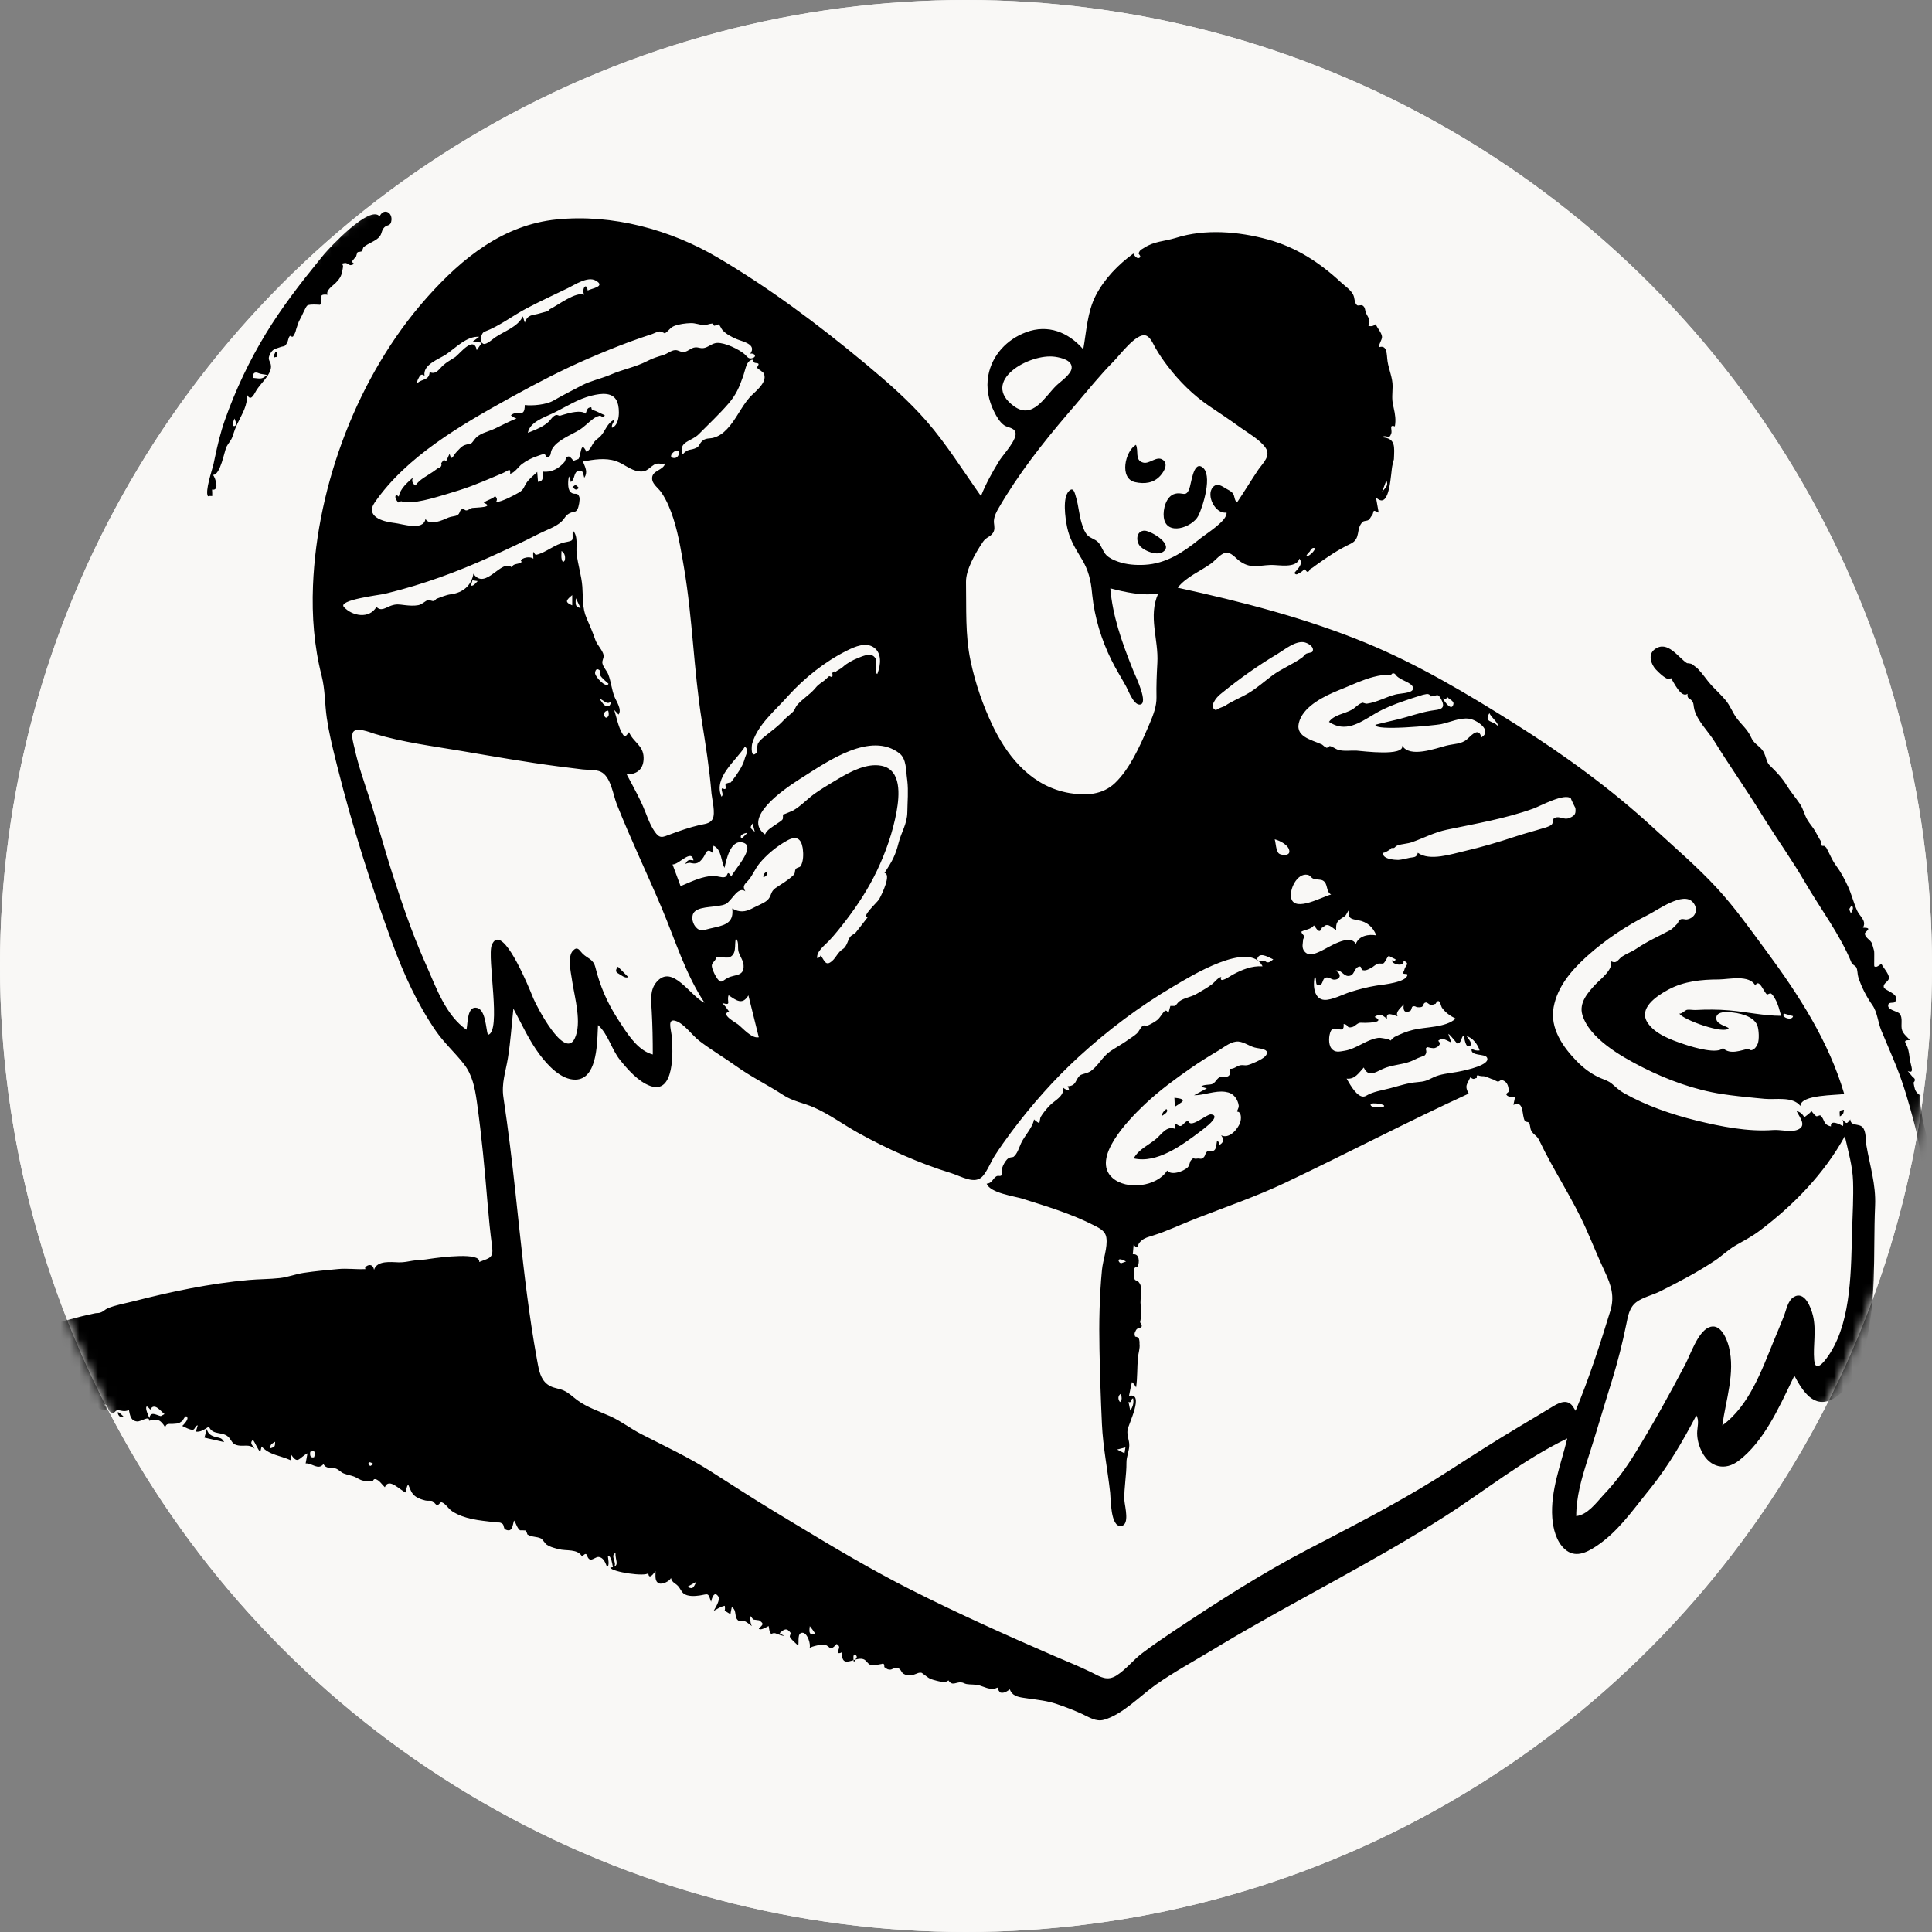 <svg width="207" height="207" viewBox="0 0 207 207" fill="none" xmlns="http://www.w3.org/2000/svg">
<rect x="0" y="0" width="207" height="207" fill="#808080" stroke="none"/>
<g id="Group 30">
<circle id="Ellipse 3" cx="103.5" cy="103.5" r="103.5" fill="#F9F8F6"/>
<g id="Group 30_2">
<circle id="Ellipse 3_2" cx="103.5" cy="103.5" r="103.5" fill="#F9F8F6"/>
<g id="Mask group">
<mask id="mask0_27_402" style="mask-type:alpha" maskUnits="userSpaceOnUse" x="0" y="0" width="207" height="207">
<circle id="Ellipse 2" cx="103.5" cy="103.5" r="103.5" fill="#F2F1EF"/>
</mask>
<g mask="url(#mask0_27_402)">
<g id="Master/Doodles/Unboxing">
<path id="Ink" fill-rule="evenodd" clip-rule="evenodd" d="M59.66 23.509C65.626 22.917 71.81 24.593 76.929 27.613C82.427 30.855 87.538 34.679 92.453 38.749L93 39.204C95.19 41.032 97.392 42.97 99.261 45.112C101.407 47.57 103.214 50.482 105.101 53.148C105.628 51.828 106.319 50.579 107.064 49.371L107.115 49.291C107.592 48.58 109.049 47.026 108.785 46.292C108.606 45.794 107.955 45.832 107.575 45.556C107.094 45.207 106.778 44.632 106.516 44.113C105.912 42.912 105.644 41.564 105.889 40.233C106.291 38.049 107.882 36.364 109.936 35.597C112.292 34.717 114.46 35.594 116.062 37.425C116.409 35.504 116.493 33.428 117.402 31.66C118.318 29.882 119.824 28.331 121.432 27.167C121.562 27.442 121.844 27.774 122.099 27.611C122.334 27.461 121.95 27.216 121.992 27.124C122.16 26.763 122.207 26.786 122.491 26.61L122.575 26.557C123.647 25.854 124.706 25.867 125.889 25.517L126.016 25.479C129.105 24.502 132.718 24.806 135.817 25.652C138.889 26.491 141.398 28.131 143.707 30.278C144.118 30.66 144.714 31.048 144.975 31.557C145.183 31.963 145.072 32.371 145.374 32.679C145.515 32.823 145.822 32.617 146.002 32.739C146.316 32.953 146.228 33.282 146.374 33.58C146.63 34.101 146.881 34.304 146.614 34.908C146.899 35.005 147.194 34.933 147.403 34.717C147.545 35.162 148.048 35.632 148.075 36.095C148.093 36.393 147.654 36.996 147.779 37.192C148.669 36.938 148.561 38.025 148.666 38.714C148.8 39.593 149.218 40.491 149.209 41.384C149.201 42.171 149.094 42.697 149.275 43.484L149.327 43.711C149.477 44.383 149.577 44.973 149.45 45.686C148.777 45.446 149.199 46.086 149.064 46.458C148.794 47.202 148.615 46.484 148.031 46.851C149.575 46.928 149.395 47.883 149.349 49.202L149.211 49.748C149.206 49.773 149.203 49.786 149.205 49.782L149.201 49.796C148.995 50.505 148.983 54.717 147.472 53.336L147.425 53.292L147.715 54.921L147.618 54.869C146.958 54.525 147.259 54.896 146.991 55.234L146.972 55.257C146.841 55.406 146.814 55.564 146.635 55.703C146.451 55.845 146.163 55.761 145.992 55.928C145.235 56.668 145.852 57.715 144.704 58.262C143.336 58.914 142.232 59.669 140.994 60.554C140.83 60.671 140.66 60.819 140.483 60.913L140.362 60.989C140.215 61.305 140.068 61.354 139.923 61.135C139.831 60.972 139.729 60.964 139.616 61.109L139.595 61.138L139.37 61.325C139.126 61.379 138.926 61.737 138.679 61.392L138.73 61.328C139.079 60.899 139.66 60.429 139.225 59.849C138.881 60.952 136.949 60.498 136.133 60.53C134.77 60.585 133.947 60.968 132.757 60.065C132.342 59.751 131.884 59.124 131.301 59.231C130.763 59.33 130.204 60.054 129.789 60.355C128.607 61.216 127.104 61.79 126.18 62.967C132.99 64.451 139.792 66.194 146.253 68.843C151.909 71.162 157.257 74.364 162.42 77.617C167.595 80.878 172.681 84.579 177.178 88.727C179.471 90.841 181.884 92.895 183.996 95.193C185.833 97.192 187.428 99.424 189.038 101.61L189.28 101.937C192.728 106.602 195.954 111.595 197.597 117.21C196.777 117.368 192.928 117.259 192.902 118.492C192.057 117.435 190.256 117.845 189.082 117.733L188.072 117.637C186.89 117.523 185.696 117.399 184.532 117.222C181.603 116.778 178.702 115.723 176.058 114.391L175.838 114.279C173.672 113.17 170.287 111.252 169.538 108.728C169.155 107.439 170.139 106.326 170.959 105.455C171.488 104.892 172.839 103.908 172.614 102.989C173.246 103.311 173.353 102.789 173.822 102.473C174.295 102.156 174.81 101.999 175.346 101.636C176.509 100.846 177.684 100.332 178.9 99.684C179.249 99.498 179.496 99.164 179.729 98.95C179.864 98.826 179.749 98.651 180.075 98.504C180.3 98.401 180.534 98.551 180.757 98.51C181.662 98.345 182.034 97.4 181.372 96.66C180.336 95.501 177.653 97.482 176.604 98.009C174.258 99.189 172.048 100.652 170.091 102.405L169.896 102.581C168.314 104.027 166.868 105.738 166.463 107.903C166.041 110.164 167.45 112.183 168.967 113.728C169.673 114.446 170.521 115.09 171.448 115.492C171.964 115.715 172.275 115.77 172.704 116.119C173.145 116.478 173.467 116.821 173.979 117.111C176.382 118.468 179.083 119.397 181.754 120.055C184.354 120.696 187.299 121.282 189.988 121.074C190.714 121.017 191.836 121.312 192.521 121.072C193.669 120.669 192.832 119.752 192.494 119.043C192.856 119.125 193.157 119.373 193.312 119.71C193.578 119.502 193.874 119.311 194.092 119.048L194.246 119.242C194.342 119.362 194.432 119.465 194.567 119.574C194.679 119.665 194.968 119.452 195.04 119.512C195.545 119.935 195.288 120.489 196.174 120.685C196.083 119.911 197.161 120.477 197.458 120.647C197.52 120.415 197.507 120.187 197.42 119.962L197.527 120.077C197.895 120.468 197.891 120.354 198.248 119.935C198.283 120.691 199.164 120.344 199.559 120.771C199.972 121.218 199.876 122.169 199.97 122.713C200.348 124.907 201.004 126.904 200.905 129.173C200.671 134.515 201.153 139.823 199.631 145.035C199.109 146.82 198.108 148.928 196.403 149.872C194.337 151.015 193.115 149 192.255 147.399L192.028 147.869C190.58 150.876 188.972 154.449 186.297 156.5C184.834 157.622 183.215 157.225 182.365 155.587C182.035 154.953 181.844 154.268 181.837 153.557C181.831 153.001 182.104 152.159 181.746 151.657C180.304 154.412 178.783 157.015 176.85 159.445L176.384 160.023C174.766 162.045 173.274 164.153 171.092 165.62L170.98 165.694C169.933 166.384 168.732 166.949 167.649 165.974C166.743 165.158 166.398 163.777 166.315 162.608C166.109 159.706 167.251 156.893 167.921 154.121C163.21 156.384 159.14 159.708 154.753 162.505C146.969 167.469 138.645 171.546 130.724 176.287L129.958 176.748C127.911 177.988 125.798 179.126 123.839 180.506C122.185 181.671 120.269 183.701 118.292 184.257C117.42 184.503 116.692 183.98 115.921 183.63C115.044 183.232 114.131 182.884 113.22 182.573C112.205 182.227 111.198 182.127 110.15 181.979L109.61 181.9C109.012 181.807 108.409 181.654 108.2 181.002L108.005 181.132C107.752 181.297 107.516 181.415 107.191 181.347C107.024 181.208 106.921 181.03 106.882 180.811L106.489 180.965C105.762 180.934 105.682 180.819 104.971 180.591C104.52 180.446 103.991 180.51 103.567 180.436C103.305 180.39 103.258 180.276 102.964 180.254C102.39 180.21 102.049 180.689 101.613 180.037C101.291 180.383 100.441 180.102 99.962 179.974C99.571 179.868 99.421 179.723 99.123 179.504L98.977 179.398C98.65 179.158 98.796 179.225 98.458 179.229C98.4 179.23 97.912 179.454 97.739 179.471L97.604 179.483C97.315 179.503 97.049 179.487 96.809 179.337C96.502 179.144 96.566 178.774 96.085 178.699C95.806 178.655 95.58 178.911 95.335 178.889C94.954 178.857 95.077 178.79 94.751 178.622C94.764 178.293 94.668 178.179 94.466 178.281C94.306 178.315 94.145 178.344 93.983 178.367C93.781 178.33 93.55 178.481 93.342 178.417C92.949 178.296 92.856 177.88 92.49 177.764C92.257 177.689 91.992 177.727 91.728 177.794L91.653 177.813L91.487 178.098C91.479 178.054 91.472 178.012 91.466 177.972L91.453 177.871L91.228 177.939C90.648 178.105 90.18 178.153 90.215 177.075L90.218 177.007C90.089 177.108 89.953 177.144 89.809 177.114C89.711 176.656 90.19 176.514 89.646 176.138L89.56 176.231C88.86 176.972 89.005 176.41 88.381 176.22C88.152 176.151 86.936 176.372 86.732 176.595C86.909 176.209 86.52 174.968 86.008 174.939C85.367 174.902 85.635 175.917 85.52 176.323C85.241 176.029 84.83 175.742 84.63 175.381C84.577 175.285 84.758 175.018 84.705 174.944C84.287 174.354 83.988 174.571 83.534 174.979C83.673 175.094 83.829 175.18 84.002 175.235C83.948 175.345 83.161 175.025 83.061 174.99C82.901 174.955 82.752 174.99 82.612 175.094L82.477 174.763C82.403 174.697 82.392 174.324 82.353 174.222L82.309 174.241C82.074 174.355 81.456 174.735 81.3 174.491L81.493 174.301C81.786 174.009 81.793 173.925 81.335 173.604L80.765 173.529C80.632 173.507 80.538 173.234 80.406 173.161L80.398 173.343C80.388 173.641 80.398 173.998 80.569 174.227C80.309 174.067 80.056 173.793 79.764 173.692C79.596 173.634 79.27 173.745 79.132 173.649C78.594 173.28 79.015 172.564 78.409 172.19L78.362 172.399C78.315 172.621 78.253 172.94 78.279 172.953L78.228 172.926C78.032 172.817 77.647 172.562 77.635 172.584C77.699 172.461 77.677 172.179 77.653 172.047C77.222 172.136 76.846 172.383 76.467 172.591C76.636 172.255 77.223 171.41 76.947 171.027C76.514 170.424 76.266 171.235 76.187 171.623L76.059 171.25C75.852 170.668 75.811 170.805 75.022 170.934L74.969 170.943C74.467 171.021 73.664 171.075 73.233 170.724C72.999 170.533 72.852 170.139 72.628 169.911C72.303 169.579 72.041 169.596 71.885 169.074C71.748 169.416 70.962 169.789 70.613 169.645C70.1 169.432 70.256 168.784 70.234 168.326L70.137 168.458C69.904 168.767 69.506 169.219 69.457 168.543C69.203 168.967 65.543 168.433 65.386 167.953C65.487 167.943 65.575 167.929 65.649 167.91L65.671 167.904L65.657 167.842C65.592 167.525 65.491 166.71 65.158 166.697L65.124 166.698C65.133 166.895 65.352 167.796 65.033 167.867L64.94 167.636C64.788 167.269 64.585 166.877 64.155 166.816C63.865 166.775 63.471 167.187 63.21 167.084C62.766 166.908 63.019 166.073 62.366 166.772C61.874 165.909 60.69 166.198 59.863 165.981L59.594 165.91C59.249 165.817 58.862 165.698 58.591 165.511C58.398 165.377 58.121 164.913 57.965 164.836C57.488 164.602 56.964 164.711 56.502 164.399C56.47 164.239 56.399 164.097 56.292 163.975C56.102 163.961 55.911 163.957 55.721 163.962C55.372 163.694 55.328 163.25 55.073 162.914L55.054 162.978C54.91 163.491 54.879 164.235 54.14 163.864C53.935 163.762 54.011 163.396 53.844 163.275C53.532 163.05 53.477 163.155 53.093 163.106L52.829 163.073C51.367 162.897 49.757 162.772 48.462 161.93C48.001 161.63 47.747 161.075 47.291 160.95C47.191 160.923 46.993 161.274 46.86 161.258C46.633 161.23 46.55 160.936 46.326 160.826C46.194 160.762 45.814 160.816 45.604 160.771C45.273 160.699 44.852 160.56 44.565 160.365C44.068 160.027 43.977 159.586 43.738 159.062C43.534 159.293 43.544 159.633 43.487 159.914C42.896 159.719 41.672 158.247 41.235 159.346C40.945 159.086 40.644 158.58 40.241 158.484C39.98 158.423 40.019 158.687 39.901 158.693C39.597 158.707 39.309 158.711 38.991 158.658C38.502 158.575 38.281 158.318 37.89 158.186C37.451 158.037 37.311 158.045 36.845 157.874C36.534 157.76 36.295 157.446 35.976 157.341C35.413 157.159 34.997 157.442 34.654 156.866C34.099 157.547 33.468 156.779 32.794 156.793L32.748 156.795L32.944 155.712C31.997 156.205 31.941 156.966 31.172 155.819L31.134 155.762V156.449C30.01 155.929 28.905 155.921 28.027 154.982L27.887 155.57C27.551 155.184 27.4 154.685 27.108 154.271C26.679 154.625 27.111 154.898 27.284 155.227C26.737 154.696 26.175 154.979 25.532 154.871C24.903 154.765 24.888 154.458 24.558 154.054C23.934 153.291 22.787 153.862 22.386 152.848L22.227 152.949C21.852 153.191 21.453 153.456 20.987 153.388L21.188 152.716C20.914 152.736 20.913 153.126 20.686 153.185C20.422 153.253 19.737 152.882 19.528 152.777C19.696 152.645 20.151 152.129 20.082 151.909C19.929 151.419 19.585 152.208 19.545 152.237L19.451 152.304C19.16 152.509 19.075 152.519 18.754 152.542L18.529 152.559C18.173 152.589 17.785 152.447 17.704 152.938C17.23 152.138 16.885 151.958 15.977 152.224C16.031 151.613 15.083 152.347 14.677 152.298C13.984 152.214 13.938 151.645 13.811 151.081C13.225 151.332 12.941 151.06 12.566 151.109C12.281 151.146 12.323 151.481 11.951 151.35C11.429 151.164 11.716 150.462 11.009 150.415C11.246 150.568 11.399 150.822 11.434 151.099L11.378 151.089C11.041 151.036 10.408 151.055 10.511 150.557C10.124 151.157 9.437 151.087 8.807 150.954L8.255 150.831C7.979 150.768 7.776 150.707 7.536 150.523C7.323 150.359 7.164 149.793 6.868 149.748L6.824 149.778C6.736 149.839 6.535 149.966 6.436 149.959C6.233 149.945 5.92 149.809 5.725 149.743C5.499 149.666 5.298 149.62 5.101 149.511C4.986 149.448 5.035 149.206 4.906 149.167C4.549 149.058 4.284 149.521 3.919 149.415C3.512 149.297 3.457 148.658 3.319 148.337C2.288 148.895 1.618 147.829 1.321 146.965C0.945 145.871 1.641 145.391 2.01 144.43L1.802 144.563C1.38 144.829 0.788 145.145 0.354 144.882C-0.287 144.494 0.062 143.888 0.462 143.546C1.354 142.783 3.133 142.53 4.226 142.25C6.197 141.745 8.231 141.101 10.202 140.707C10.531 140.642 10.48 140.74 10.851 140.597C11.072 140.512 11.279 140.29 11.51 140.19C12.372 139.818 13.408 139.654 14.31 139.422C18.291 138.399 22.537 137.505 26.632 137.144C27.743 137.046 28.89 137.058 29.99 136.935C30.85 136.839 31.668 136.509 32.526 136.379C33.759 136.192 35.01 136.082 36.251 135.967C37.179 135.881 38.114 136.015 39.036 135.979L39.234 135.968L39.223 135.967C38.777 135.894 39.855 135.024 40.067 136.01L40.076 136.056C40.386 135.02 41.906 135.227 42.717 135.251C43.27 135.267 43.739 135.154 44.218 135.076C44.614 135.011 45.136 135.005 45.642 134.935L46.027 134.877C47.214 134.702 51.547 134.141 51.343 135.214L51.519 135.145C52.48 134.777 52.87 134.76 52.728 133.583L52.719 133.513C52.517 132.001 52.369 130.491 52.242 128.968C51.943 125.375 51.613 121.787 51.116 118.215L51.079 117.952C50.877 116.551 50.604 115.163 49.717 114.021C48.745 112.769 47.575 111.737 46.672 110.419C44.717 107.564 43.271 104.4 42.076 101.163C39.779 94.938 37.731 88.505 36.124 82.067L35.955 81.39C35.589 79.919 35.232 78.428 35.014 76.933C34.79 75.404 34.846 73.919 34.462 72.409C33.654 69.237 33.405 66.011 33.535 62.741C33.967 51.858 38.39 40.204 45.611 32.028L45.837 31.773C49.546 27.629 53.947 24.077 59.66 23.509ZM135.278 103.535C133.857 100.673 127.445 104.67 125.8 105.64L125.752 105.668C122.113 107.801 118.711 110.362 115.6 113.208C112.926 115.655 110.518 118.394 108.348 121.294C107.738 122.11 107.15 122.943 106.597 123.799C106.159 124.475 105.821 125.396 105.305 125.999C104.468 126.979 102.998 126.025 101.894 125.687C98.484 124.642 95.025 123.087 91.906 121.353C90.332 120.477 88.871 119.388 87.216 118.657C86.087 118.158 84.958 118.006 83.922 117.328C82.266 116.244 80.513 115.402 78.889 114.238C77.58 113.3 76.18 112.484 74.904 111.501C74.166 110.932 73.311 109.693 72.433 109.394C71.496 109.075 71.868 110.158 71.952 110.871L71.969 111.045C72.117 112.622 72.283 117.302 69.667 116.35C68.387 115.883 67.252 114.591 66.418 113.55C65.505 112.409 65.171 110.809 64.071 109.827L64.048 110.327C63.973 112.184 63.867 115.62 61.669 115.673C60.114 115.711 58.673 114.121 57.829 113C56.684 111.478 55.906 109.729 55.006 108.061C54.815 109.824 54.703 111.612 54.418 113.363C54.174 114.862 53.71 116.055 53.941 117.597C54.453 121.014 54.866 124.437 55.237 127.873L55.659 131.813C56.156 136.418 56.693 141.048 57.518 145.589L57.638 146.237C57.815 147.179 58.076 148.084 58.99 148.53C59.438 148.749 59.955 148.784 60.409 148.99C60.963 149.242 61.372 149.666 61.856 150.022C62.937 150.815 64.212 151.209 65.418 151.759C66.566 152.282 67.556 153.063 68.674 153.638C71.2 154.938 73.693 156.083 76.101 157.612C78.364 159.049 80.619 160.522 82.913 161.908L85.223 163.305C89.261 165.746 93.298 168.155 97.521 170.291C102.579 172.849 107.793 175.189 112.992 177.443C114.281 178.002 115.594 178.521 116.855 179.14L116.979 179.202C117.924 179.679 118.631 180.152 119.641 179.509C120.653 178.864 121.421 177.847 122.383 177.122C123.465 176.306 124.585 175.536 125.713 174.784C130.406 171.653 135.216 168.556 140.225 165.954L142.363 164.843C146.807 162.531 151.171 160.218 155.409 157.475C157.823 155.911 160.249 154.362 162.72 152.89C163.53 152.407 164.338 151.923 165.145 151.437L166.441 150.654C167.198 150.206 168.038 149.868 168.597 150.812L168.813 151.155C170.256 147.692 171.434 144.042 172.535 140.457C173.009 138.912 172.629 137.709 171.963 136.294C171.239 134.756 170.614 133.179 169.92 131.627C168.464 128.368 166.446 125.396 164.929 122.205C164.639 121.594 164.348 121.659 164.056 121.125C163.928 120.89 163.973 120.554 163.822 120.317C163.706 120.136 163.483 120.261 163.383 120.104C163.024 119.543 163.333 117.834 162.15 118.38L162.327 117.543C162.057 117.509 161.586 117.573 161.411 117.304C161.311 117.15 161.661 117.033 161.656 116.919C161.63 116.261 161.427 115.807 160.824 115.695C160.731 115.796 160.619 115.861 160.487 115.891C160.34 115.845 160.206 115.778 160.084 115.688C159.711 115.602 159.377 115.376 158.967 115.306C158.799 115.32 158.636 115.303 158.476 115.254C158.275 115.145 158.19 115.228 158.22 115.503C157.891 115.523 157.988 115.746 157.527 115.426L157.474 115.547C157.153 116.256 156.912 116.337 157.36 117.17C150.742 120.209 144.294 123.597 137.715 126.718C134.587 128.202 131.306 129.323 128.084 130.579C126.562 131.172 125.062 131.903 123.504 132.388L123.148 132.498C122.746 132.623 122.432 132.751 122.112 133.112C121.808 133.454 121.995 133.976 121.46 133.359L121.373 134.384C122.114 134.302 122.1 135.243 121.891 135.721C121.86 135.791 121.619 135.71 121.539 135.908C121.471 136.075 121.476 136.407 121.489 136.602L121.492 136.651C121.562 137.511 121.747 136.909 122.121 137.53C122.441 138.061 122.127 139.215 122.212 139.811C122.314 140.521 122.296 140.97 122.155 141.681C122.425 142.041 122.385 142.242 122.035 142.284C121.852 142.327 121.729 142.438 121.667 142.614C121.523 142.875 121.544 142.948 121.625 143.213C121.78 143.219 121.91 143.277 122.014 143.388C122.078 143.581 122.103 143.779 122.091 143.979C122.157 144.464 121.962 144.991 121.92 145.472C121.826 146.533 121.877 147.592 121.725 148.653C121.614 148.434 121.467 148.243 121.285 148.079C121.153 148.565 121.066 149.063 120.966 149.557C122.671 149.152 120.896 152.606 120.809 153.206C120.719 153.832 121.019 154.309 120.993 154.912C120.966 155.523 120.687 156.073 120.692 156.712C120.704 158.04 120.427 159.384 120.467 160.7L120.471 160.765C120.525 161.433 121.063 163.374 120.129 163.497C118.971 163.65 119.02 160.612 118.946 159.939C118.678 157.485 118.179 155.062 118.064 152.591C117.94 149.925 117.853 147.231 117.8 144.562C117.743 141.745 117.798 138.857 118.069 136.051C118.169 135.012 118.693 133.644 118.54 132.616C118.429 131.877 117.841 131.612 117.218 131.291C114.813 130.051 112.112 129.242 109.539 128.432C108.629 128.145 106.125 127.835 105.71 126.827C106.312 126.769 106.322 126.329 106.733 126.047C106.956 125.895 107.177 126.102 107.319 125.896C107.396 125.783 107.332 125.297 107.385 125.109C107.466 124.828 107.696 124.436 107.895 124.224C108.167 123.934 108.495 124.021 108.602 123.938C108.994 123.632 109.197 122.932 109.396 122.497C109.76 121.703 110.572 120.892 110.767 120.037L110.787 119.935L110.876 120.013C111.014 120.128 111.267 120.328 111.347 120.326L111.359 120.323C111.375 120.316 111.449 119.765 111.487 119.696C111.719 119.284 112.128 118.802 112.456 118.459C113.025 117.864 113.975 117.52 113.935 116.554C114.114 116.705 114.319 116.801 114.55 116.841C114.532 116.676 114.479 116.523 114.391 116.382C115.359 116.352 115.188 115.675 115.708 115.229C115.915 115.051 116.509 115.019 116.891 114.741C117.699 114.155 118.135 113.19 118.967 112.63C119.508 112.265 120.07 111.955 120.611 111.589L120.841 111.428C121.16 111.199 121.526 110.99 121.811 110.722C122.044 110.502 122.182 110.116 122.399 109.941C122.643 109.744 122.682 110.003 122.933 109.892C123.269 109.743 123.72 109.505 124.006 109.273C124.48 108.889 124.885 107.705 125.169 108.615L125.395 107.78L125.898 107.776C126.073 107.632 126.184 107.415 126.368 107.281C126.872 106.914 127.554 106.84 128.106 106.538L128.338 106.41C128.856 106.119 129.461 105.756 129.879 105.436C130.158 105.222 130.481 104.742 130.85 104.672C130.553 105.471 131.822 104.565 132.068 104.433C133.077 103.893 134.099 103.462 135.278 103.535ZM91.796 177.57C91.861 177.408 91.375 176.898 91.441 177.752L91.453 177.871L91.588 177.832L91.653 177.813L91.796 177.57ZM86.763 174.228L86.758 174.284C86.734 174.537 86.634 175.007 86.94 175.099L87.352 175.041C87.177 174.755 86.972 174.489 86.763 174.228ZM74.622 169.469L73.63 170.025L73.784 170.083C74.225 170.243 74.259 170.176 74.622 169.469ZM65.947 166.385C65.309 166.67 66.202 167.529 65.758 167.872L65.743 167.882L65.771 167.872C66.341 167.653 65.913 167.093 65.944 166.428L65.947 166.385ZM197.661 121.736C195.458 125.742 192.188 129.107 188.561 131.843C187.721 132.477 186.873 132.914 185.964 133.435C185.167 133.891 184.511 134.549 183.75 135.058C181.895 136.298 179.842 137.374 177.845 138.371C177.085 138.751 176.008 138.997 175.326 139.513C174.567 140.088 174.424 141.01 174.243 141.9C173.836 143.908 173.339 145.856 172.742 147.813L172.612 148.232C171.856 150.651 171.153 153.086 170.383 155.501L170.065 156.496C169.452 158.426 168.882 160.401 168.882 162.435C170.071 162.316 171.023 161.022 171.794 160.177L171.903 160.059C173.167 158.722 174.211 157.292 175.177 155.728C177.098 152.619 178.843 149.45 180.549 146.221C181.111 145.155 181.884 142.763 183.076 142.227C184.3 141.677 185.011 143.392 185.245 144.331C185.933 147.086 184.909 149.997 184.534 152.723C187.404 150.631 188.742 146.858 190.033 143.697C190.403 142.792 190.796 141.893 191.147 140.981C191.385 140.364 191.545 139.387 192.151 138.991C193.342 138.215 194.038 140.092 194.245 140.952C194.633 142.559 194.242 144.131 194.378 145.72C194.517 147.337 195.762 145.498 196.129 144.908C198.406 141.25 198.316 135.85 198.446 131.69C198.499 129.99 198.598 128.278 198.544 126.577C198.492 124.918 198.018 123.346 197.661 121.736ZM40.02 156.858C39.254 156.347 39.45 157.062 39.701 157.055L40.02 156.858ZM33.65 156.13C33.855 155.559 33.718 155.368 33.241 155.557C33.171 156.026 33.308 156.217 33.65 156.13ZM120.482 155.708L120.583 155.081L119.688 155.306L120.482 155.708ZM29.482 154.471C29.201 154.658 28.891 154.753 28.978 155.171L29.1 155.134C29.454 155.02 29.457 154.973 29.482 154.471ZM22.159 153.096C22.281 153.758 22.824 153.914 23.401 154.03C23.731 154.097 23.851 154.221 24.015 154.51L21.908 154.033L22.159 153.096ZM16.098 151.039L16.062 150.991C15.976 150.881 15.768 150.638 15.701 150.714C15.527 150.91 15.932 151.757 16.011 151.937C16.119 151.159 16.75 151.622 17.224 151.726L17.626 151.511C17.227 151.212 16.513 150.201 16.098 151.039ZM12.674 151.562C12.49 151.15 12.739 151.325 12.962 151.518L13.222 151.752L13.191 151.766C12.968 151.861 12.802 151.806 12.693 151.6L12.674 151.562ZM121.403 149.823C121.117 149.889 121.301 150.361 120.906 150.213C120.926 150.221 121.071 151.044 121.098 151.139C121.38 150.734 121.506 150.314 121.403 149.823ZM120.117 149.309C119.741 149.54 119.771 149.941 120.002 150.225C120.274 149.946 120.157 149.693 120.117 149.309ZM120.646 135.161C119.5 134.521 119.832 135.378 120.15 135.338L120.646 135.161ZM177.275 69.578C178.679 68.515 179.848 70.522 180.782 71.071C180.716 71.032 181.164 71.089 181.303 71.16C181.274 71.145 181.813 71.573 181.818 71.566L181.816 71.563L181.949 71.695C182.451 72.214 182.842 72.834 183.326 73.375L183.46 73.521C183.931 74.012 184.431 74.486 184.872 75.004C185.385 75.607 185.612 76.324 186.077 76.948C186.614 77.668 187.165 78.081 187.557 78.874L187.615 78.996C187.919 79.669 188.351 79.808 188.789 80.32C189.191 80.79 189.23 81.618 189.558 81.949L189.983 82.374C190.5 82.894 190.969 83.391 191.402 84.101C191.839 84.817 192.37 85.427 192.841 86.118C193.225 86.68 193.325 87.311 193.664 87.871C193.92 88.293 194.254 88.647 194.502 89.082C194.715 89.455 194.894 89.837 195.136 90.195C195.023 90.529 195.124 90.672 195.44 90.627L195.667 90.805C196.046 91.484 196.251 92.102 196.724 92.744C197.248 93.453 197.654 94.215 198.017 95.017C198.39 95.842 198.605 96.729 198.968 97.55C199.251 98.189 200.028 98.643 199.604 99.391C200.784 99.403 199.755 99.801 199.803 100.064C199.882 100.504 200.385 100.685 200.56 101.058C200.604 101.152 200.728 101.659 200.789 101.85C200.851 102.045 200.773 103.509 200.825 103.543C201.096 103.722 201.356 103.348 201.592 103.29C201.766 103.668 202.424 104.364 202.387 104.787C202.349 105.219 201.731 105.322 201.84 105.785C201.923 106.141 203.635 106.489 203.056 107.327C202.908 107.54 202.431 107.313 202.326 107.617C202.12 108.215 203.296 108.323 203.524 108.6C203.934 109.096 203.603 109.838 203.803 110.399C203.943 110.789 204.362 111.118 204.642 111.436L204.542 111.438C203.824 111.459 204.207 111.726 204.384 112.232C204.533 112.662 204.576 113.13 204.639 113.578L204.649 113.64C204.751 114.214 205.157 115.116 204.398 114.745L204.938 115.398C205.213 115.563 205.241 115.762 205.021 115.995L205.091 116.363C205.186 116.835 205.281 117.074 205.782 117.378C205.594 117.598 205.843 118.929 205.906 119.36L205.915 119.43C206.001 120.175 206.242 120.884 206.395 121.616C206.727 123.21 206.389 124.898 206.936 126.453C207.154 127.074 206.772 127.724 206.447 128.225C205.971 127.007 205.945 125.666 205.84 124.379C205.725 122.98 205.439 121.625 205.08 120.27C204.526 118.179 203.982 116.259 203.18 114.256C202.664 112.969 202.104 111.701 201.573 110.421C201.197 109.512 201.157 108.46 200.61 107.685C199.987 106.803 199.44 105.753 199.103 104.688C199.005 104.38 199.038 103.911 198.887 103.64C198.8 103.483 198.451 103.319 198.408 103.215C197.15 100.12 195.071 97.411 193.401 94.54C192.031 92.184 190.447 89.968 188.999 87.658L188.69 87.162C187.085 84.548 185.316 82.072 183.712 79.462C183.068 78.413 181.858 77.238 181.541 76.035C181.426 75.598 181.502 75.46 181.344 75.18C181.104 74.755 180.74 74.964 180.81 74.335C180.122 74.862 179.296 73.023 179.027 72.643C178.779 73.14 177.628 71.96 177.406 71.721C176.891 71.164 176.536 70.138 177.275 69.578ZM132.693 111.595C131.96 111.533 131.211 112.155 130.605 112.526L130.542 112.564C129.542 113.156 128.562 113.76 127.607 114.425C125.926 115.596 124.265 116.808 122.769 118.212L122.524 118.444C120.845 120.047 116.887 124.134 119.186 126.196C120.704 127.557 123.964 127.143 125.052 125.419C125.505 125.971 126.765 125.523 127.237 125.093C127.483 124.869 127.457 124.471 127.609 124.318L127.757 124.169C127.957 123.972 127.791 124.187 128.2 124.143L128.246 124.137C128.607 124.086 128.65 124.272 128.953 124.01C129.182 123.812 129.094 123.525 129.385 123.343C129.63 123.189 129.859 123.465 130.116 123.229C130.345 123.017 130.318 122.572 130.388 122.292C130.657 122.262 130.622 122.555 130.574 122.723C131.102 122.429 131.193 122.14 130.836 121.634C131.689 122.086 132.641 120.969 132.88 120.255C132.991 119.926 133.049 119.119 132.557 119.106C132.515 118.962 132.75 118.753 132.72 118.451C132.691 118.172 132.537 117.805 132.361 117.577C132.072 117.202 131.733 117.046 131.272 116.981C130.179 116.826 129.034 117.352 127.934 117.352L129.306 116.612L128.707 116.439C128.858 116.159 129.668 116.269 129.934 116.123C130.347 115.896 130.431 115.311 130.984 115.382C131.664 115.468 131.918 115.162 131.779 114.512C132.217 114.555 132.494 114.215 132.897 114.132C133.134 114.084 133.387 114.174 133.628 114.127C134.036 114.047 135.237 113.516 135.542 113.188C136.196 112.485 135.189 112.36 134.671 112.285C133.955 112.18 133.374 111.652 132.693 111.595ZM129.728 119.397L129.754 119.399C130.736 119.506 129.508 120.526 129.037 120.893L128.614 121.216C126.673 122.69 123.954 124.693 121.468 124.112C122.025 123.106 123.046 122.722 123.88 122.014C124.471 121.512 125.027 120.55 125.943 120.97L125.932 120.859C125.851 119.951 126.174 120.784 126.564 120.62C126.806 120.518 127.159 119.908 127.358 120.19L127.377 120.219C127.698 120.797 129.253 119.404 129.728 119.397ZM197.569 118.899L197.543 119.079C197.495 119.375 197.448 119.407 197.13 119.619L197.112 119.427C197.075 118.989 197.125 118.98 197.569 118.899ZM124.961 118.828C125.252 119.051 124.825 119.35 124.671 119.446L124.469 119.58C124.51 119.269 124.698 118.996 124.961 118.828ZM148.183 118.593C148.811 118.355 146.84 118.026 146.846 118.352C146.853 118.721 147.966 118.675 148.183 118.593ZM125.876 118.579L125.831 117.614L125.857 117.619C126.095 117.66 127.092 117.71 126.599 118.098C126.365 118.268 126.123 118.428 125.876 118.579ZM155.177 110.771L155.503 111.703C155.044 111.513 154.567 111.083 154.091 111.516C154.536 111.89 154.007 112.238 153.638 112.311C153.409 112.301 153.184 112.262 152.964 112.197C152.779 112.244 152.726 112.36 152.804 112.543C152.852 112.76 152.794 112.944 152.628 113.093C152.396 113.185 152.162 113.275 151.928 113.362C151.637 113.485 151.362 113.644 151.064 113.751C150.108 114.094 149.086 114.097 148.153 114.524L148.069 114.564C147.309 114.926 146.593 115.421 146.116 114.375C145.595 114.937 145.164 115.676 144.28 115.563L144.51 115.961C144.932 116.682 145.687 117.824 146.375 117.4C147.104 116.951 148.119 116.815 148.942 116.597C149.889 116.346 150.845 116.023 151.824 115.947C152.683 115.88 152.856 115.779 153.591 115.424C154.317 115.073 155.241 115.001 156.048 114.859L156.34 114.804C157.108 114.654 159.765 114.086 159.313 113.299C159.061 112.859 157.506 113.2 157.674 112.36C157.936 112.529 158.222 112.591 158.531 112.546C158.355 111.943 157.787 111.166 157.136 111.019L157.203 111.099C157.387 111.328 157.757 111.845 157.545 112.012C156.976 112.461 156.935 111.13 156.79 110.951C156.539 111.187 156.585 111.773 156.148 111.806C156.079 111.811 155.404 110.868 155.177 110.771ZM40.167 78.631L40.097 78.609C39.571 78.437 38.235 77.902 37.852 78.413C37.575 78.781 37.9 79.763 37.983 80.15C38.364 81.931 38.975 83.665 39.541 85.393C40.443 88.146 41.18 90.951 42.072 93.708C43.068 96.786 44.109 99.859 45.41 102.824L45.709 103.5C46.758 105.884 47.778 108.793 49.979 110.325L49.993 110.261C50.125 109.58 50.057 107.712 51.132 107.991C52.028 108.223 52.054 110.168 52.271 110.875C53.779 110.612 52.159 102.563 52.69 101.259C53.63 98.951 55.962 104.133 56.829 106.203L57.153 106.992C57.5 107.821 60.463 113.559 61.569 111.279C62.374 109.619 61.576 106.921 61.303 105.121L61.273 104.915C61.145 104.111 60.791 102.465 61.39 101.853C61.889 101.344 62.064 101.816 62.411 102.166C62.952 102.711 63.561 102.733 63.791 103.644C64.304 105.678 65.027 107.362 66.158 109.131L66.641 109.875C67.461 111.134 68.496 112.604 69.941 112.979C69.941 111.442 69.914 109.896 69.829 108.362L69.813 108.109C69.747 107.118 69.643 106.062 70.319 105.245C72.025 103.182 73.96 106.761 75.487 107.438C73.44 104.359 72.36 100.763 70.936 97.382C69.355 93.629 67.588 89.961 66.086 86.174C65.683 85.159 65.453 83.202 64.369 82.691C63.834 82.438 62.981 82.506 62.417 82.438C61.548 82.334 60.679 82.226 59.811 82.112C56.337 81.657 52.892 81.049 49.438 80.462C46.33 79.933 43.192 79.541 40.167 78.631ZM188.066 105.589C187.442 104.405 185.262 104.923 184.188 104.94L184.134 104.941C182.302 104.942 180.427 105.135 178.786 106.012L178.652 106.085C177.438 106.751 175.531 108.047 176.523 109.569C177.31 110.779 179.029 111.41 180.384 111.862L180.668 111.957C181.463 112.22 184.057 112.981 184.596 112.284C185.343 113.06 186.61 112.51 187.295 112.364C187.316 112.36 187.513 112.542 187.65 112.519C187.984 112.462 188.194 112.129 188.319 111.852C188.511 111.422 188.457 110.302 188.282 109.857C187.881 108.84 186.269 108.5 185.265 108.446L185.133 108.44C184.665 108.424 183.885 108.455 183.885 109.099C183.884 109.704 184.803 109.896 185.216 110.147C184.867 110.889 180.291 109.266 179.934 108.595C180.164 108.663 180.542 108.238 180.751 108.193C180.956 108.147 181.433 108.227 181.673 108.214C182.881 108.149 184.064 108.152 185.271 108.254C187.109 108.41 188.995 108.838 190.835 108.838C190.659 108.239 190.522 107.592 190.204 107.048L190.122 106.907C190.023 106.737 189.897 106.538 189.755 106.452C189.633 106.378 189.37 106.579 189.329 106.551C188.964 106.305 188.487 104.771 188.066 105.589ZM154.092 107.258C153.943 107.265 153.821 107.559 153.804 107.558C153.706 107.551 153.493 107.681 153.364 107.68C153.115 107.677 152.966 107.377 152.761 107.409C152.447 107.458 152.567 107.79 152.319 107.883C152.129 107.955 151.938 107.904 151.847 107.914C151.755 107.925 151.612 107.737 151.355 107.84C151.215 107.897 151.254 108.243 151.077 108.321C150.368 108.635 150.324 108.086 150.408 107.596C150.173 107.914 149.452 108.415 149.743 108.886L149.694 108.873C149.269 108.749 148.465 108.346 148.612 109.14L148.517 109.075C148.006 108.718 147.899 108.544 147.276 108.955C148.454 109.528 146.742 109.577 146.305 109.59C146.174 109.594 145.791 109.564 145.703 109.583C145.371 109.652 145.187 109.954 144.915 110.03C144.189 110.232 144.567 109.771 143.961 109.716C144.079 110.965 142.964 109.72 142.595 110.451C142.361 110.917 142.306 111.87 142.636 112.308C143.011 112.808 143.485 112.676 144.062 112.581C145.346 112.37 146.335 111.424 147.598 111.211C148.007 111.142 148.351 111.322 148.714 111.299L148.996 111.486C149.111 111.335 149.249 111.207 149.409 111.103C150.072 110.772 150.69 110.515 151.414 110.337C152.752 110.008 154.898 110.111 155.962 109.136C155.374 108.846 154.864 108.491 154.481 107.948C154.401 107.834 154.311 107.247 154.092 107.258ZM78.064 106.632C77.829 107.276 78.402 107.752 77.493 107.494L77.386 107.463L77.741 107.861L78.122 108.389C77.151 108.642 78.728 109.501 79.06 109.747L79.075 109.758C79.575 110.145 80.507 111.256 81.246 111.143L81.298 111.133L80.186 106.646C79.542 107.731 78.878 107.174 78.064 106.632ZM191.144 108.594C190.752 108.985 192.026 109.433 192.113 108.867L191.144 108.594ZM148.822 102.409C148.623 102.485 148.441 103.06 148.239 103.207C148.139 103.281 147.791 103.208 147.654 103.248C147.354 103.334 147.158 103.589 146.883 103.721L146.638 103.842C146.433 103.941 146.236 104.009 145.985 103.938C145.812 103.89 145.901 103.496 145.634 103.558C145.016 103.7 145.189 104.557 144.463 104.566C143.91 104.572 143.709 103.834 143.085 103.999C143.686 104.271 143.726 104.892 143.015 104.962C142.634 105 142.389 104.597 141.983 104.767C141.675 104.896 141.753 105.506 141.36 105.567C140.805 105.653 141.15 104.864 140.864 104.622L140.842 104.728C140.655 105.707 140.829 107.072 141.912 107.129C142.692 107.17 143.956 106.51 144.689 106.28C145.592 105.997 146.479 105.762 147.408 105.61L147.662 105.571C148.156 105.499 150.76 105.248 150.797 104.43C150.802 104.303 150.371 104.384 150.355 104.291C150.322 104.088 150.434 104.094 150.466 103.902C150.549 103.427 151.161 103.252 150.339 102.911C150.651 103.588 149.129 103.417 149.129 102.87C149.338 103.054 149.47 103.025 149.528 102.783C149.434 102.752 148.781 102.425 148.822 102.409ZM78.839 100.559C78.659 101.265 78.984 102.264 78.104 102.586C77.989 102.628 76.703 102.548 76.704 102.554C76.797 102.838 76.301 103.098 76.269 103.412C76.237 103.714 76.528 104.315 76.684 104.584L76.705 104.62C77.255 105.534 77.328 105.107 77.98 104.768C78.742 104.371 79.749 104.643 79.669 103.417C79.633 102.874 79.253 102.442 79.121 101.934C79.01 101.502 79.202 100.893 78.839 100.559ZM66.211 103.576L67.3 104.673C67.051 104.899 66.473 104.423 66.247 104.3L66.225 104.289C65.872 104.118 66.01 103.796 66.211 103.576ZM96.364 80.712C93.297 78.338 88.703 81.556 86.016 83.263L85.598 83.529C83.888 84.63 79.509 87.651 81.97 89.406C82.152 88.91 82.771 88.595 83.19 88.294L83.243 88.255C83.401 88.136 83.753 87.955 83.855 87.772C83.922 87.649 83.855 87.398 83.912 87.267L83.922 87.248L83.922 87.25C83.943 87.308 84.968 86.832 84.934 86.863L84.931 86.865L84.991 86.832C85.782 86.378 86.439 85.665 87.173 85.118L87.312 85.018C87.912 84.595 88.538 84.21 89.168 83.833L89.874 83.413C91.183 82.639 92.882 81.75 94.429 82.044C96.621 82.462 96.366 85.249 96.069 86.916L96.059 86.972C95.664 89.15 94.904 91.309 93.953 93.305C93.058 95.18 91.925 96.931 90.663 98.579C90.075 99.348 89.466 100.122 88.799 100.826C88.393 101.255 87.425 101.968 87.566 102.674C87.741 102.632 87.864 102.527 87.932 102.36L88.002 102.46C88.394 103.051 88.526 103.604 89.286 102.837C89.535 102.586 89.701 102.24 89.955 101.977C90.322 101.597 90.414 101.737 90.693 101.213C90.877 100.868 90.893 100.604 91.15 100.309C91.276 100.163 91.557 100.082 91.717 99.876C92.124 99.353 92.568 98.8 92.977 98.262C92.237 98.262 93.963 96.708 94.177 96.371L94.225 96.287C94.517 95.764 95.519 93.652 94.766 93.534L94.915 93.307C95.565 92.307 95.956 91.605 96.264 90.355C96.561 89.149 97.192 88.311 97.212 87.024C97.229 85.868 97.34 84.766 97.21 83.635L97.183 83.422C97.061 82.567 97.136 81.31 96.364 80.712ZM136.424 102.792C136.081 102.661 135.137 102.023 134.796 102.532C134.386 103.144 135.421 102.865 135.548 102.979C135.895 103.29 136.141 102.987 136.424 102.792ZM144.537 97.487C144.387 97.65 144.251 98.053 144.088 98.16L143.781 98.362C143.281 98.696 143.119 98.878 143.159 99.652C142.886 99.514 142.542 99.145 142.235 99.115C141.9 99.081 141.857 99.377 141.638 99.384C141.646 99.383 141.528 99.696 141.413 99.737C141.168 99.825 140.909 99.249 140.772 99.154C140.497 99.571 139.843 99.599 139.44 99.816C139.434 100.061 139.718 100.148 139.731 100.366C139.742 100.537 139.624 100.543 139.622 100.658C139.615 101.023 139.422 101.518 139.759 101.929C140.186 102.451 140.763 102.237 141.288 102.006L141.471 101.926C142.239 101.588 144.614 99.94 145.268 101.135C145.591 100.254 146.647 100.062 147.466 100.222C147.081 99.293 146.482 98.777 145.521 98.597L145.242 98.545C144.669 98.435 144.412 98.322 144.537 97.487ZM86.016 90.959L85.998 90.84C85.832 89.851 85.326 89.532 84.395 90.028C83.294 90.613 82.105 91.591 81.33 92.562C80.922 93.073 80.68 93.675 80.286 94.191C79.927 94.661 79.445 94.838 79.859 95.497C79.056 94.887 78.394 96.564 77.744 96.861C76.888 97.254 75.109 97.038 74.441 97.662C74.02 98.055 74.153 98.832 74.491 99.261C74.984 99.888 75.389 99.644 76.074 99.485L76.713 99.339C77.832 99.075 78.63 98.761 78.454 97.336C79.199 97.779 79.851 97.72 80.571 97.343L80.638 97.307C81.058 97.078 81.854 96.772 82.193 96.472C82.704 96.02 82.501 95.555 83.091 95.149C83.763 94.688 84.385 94.359 85.003 93.772C85.253 93.534 85.098 93.349 85.267 93.097C85.364 92.952 85.685 92.951 85.782 92.797C86.086 92.314 86.089 91.503 86.016 90.959ZM198.397 97.016L198.3 97.142C198.058 97.464 198.145 97.445 198.319 97.869L198.351 97.79C198.484 97.482 198.654 97.269 198.397 97.016ZM140.104 93.731C138.96 93.497 138.083 95.374 138.356 96.284C138.791 97.728 141.686 96.067 142.622 95.84C142.029 95.531 142.327 94.678 141.736 94.343C141.472 94.194 140.977 94.27 140.672 94.125C140.454 94.022 140.385 93.789 140.104 93.731ZM79.595 90.275C78.25 89.912 77.811 92.176 77.626 92.987C77.254 92.288 77.314 91.04 76.507 90.647L76.445 90.619L76.338 91.367C75.726 90.785 75.629 91.473 75.362 91.862C74.917 92.508 74.575 92.615 73.916 92.445C73.744 92.452 73.581 92.494 73.426 92.572C73.668 92.121 73.807 92.099 74.303 92.186C74.106 90.893 72.725 92.671 72.057 92.62L72.919 94.943L73.18 94.833C74.222 94.387 75.24 93.906 76.387 93.844C76.795 93.822 77.32 94.069 77.656 93.972C78.047 93.86 77.846 93.119 78.359 93.916C78.592 93.279 81.105 90.683 79.595 90.275ZM82.232 93.372C82.2 93.403 82.296 93.879 81.791 93.982C81.757 93.704 81.904 93.5 82.232 93.372ZM168.32 85.556C167.656 84.914 165.051 86.358 164.278 86.637C161.28 87.716 158.133 88.242 155.026 88.895C153.665 89.182 152.584 89.775 151.295 90.231C150.784 90.413 150.26 90.404 149.759 90.575C149.376 90.706 149.528 90.941 149.06 90.843C149.25 90.883 148.148 91.525 148.2 91.338C148.014 92.019 149.365 92.147 149.851 92.133C150.143 92.124 150.737 91.962 151.065 91.901C151.484 91.825 151.785 91.897 151.909 91.37C153.172 92.296 155.501 91.512 156.872 91.197C158.708 90.774 160.599 90.218 162.385 89.621C163.138 89.37 163.898 89.166 164.656 88.942L165.034 88.828C165.394 88.716 165.953 88.607 166.242 88.353C166.506 88.121 166.147 87.789 166.66 87.602C167.128 87.431 167.58 87.861 168.1 87.659C168.825 87.376 168.839 87.139 168.792 86.55C168.798 86.621 168.25 85.488 168.32 85.556ZM136.576 89.927C136.694 90.313 136.706 91.163 137.025 91.448C137.219 91.621 138.148 91.748 138.147 91.239C138.147 90.559 137.116 90.062 136.576 89.927ZM80.058 89.259C80.138 89.18 79.03 89.386 79.466 89.848C79.665 89.653 79.862 89.457 80.058 89.259ZM65.996 49.406C64.852 49.022 63.612 49.232 62.459 49.448L62.501 49.556C62.723 50.113 62.996 50.611 62.602 51.19L62.579 51.112C62.462 50.699 62.482 50.324 61.96 50.456C61.433 50.59 61.627 51.405 61.146 51.642C61.129 51.427 61.063 51.227 60.95 51.042C60.863 51.429 60.786 52.364 61.105 52.692C61.549 53.148 61.865 52.612 62.079 53.273C62.157 53.515 62.005 54.334 61.871 54.558C61.648 54.93 61.624 54.736 61.136 54.941C60.562 55.185 60.58 55.493 60.138 55.901C59.52 56.473 58.504 56.796 57.763 57.176C56.047 58.058 54.299 58.864 52.542 59.659C48.982 61.271 45.388 62.595 41.594 63.53L41.2 63.626C40.658 63.755 36.158 64.284 36.848 65.037C37.748 66.02 39.571 66.343 40.336 65.021C40.822 65.559 41.384 65.065 41.908 64.888C42.491 64.692 42.753 64.762 43.349 64.831C43.825 64.886 44.344 64.927 44.82 64.838C45.235 64.761 45.565 64.37 45.862 64.291C46.008 64.252 46.306 64.451 46.508 64.385C46.641 64.342 46.682 64.181 46.794 64.143C47.346 63.957 47.73 63.749 48.352 63.665C49.589 63.496 50.51 62.744 50.724 61.471C52.02 63.349 53.764 59.749 54.852 60.807C54.957 60.294 55.587 60.531 55.908 60.188C55.485 59.956 56.617 59.47 57.148 59.861L57.136 59.678C57.075 58.599 57.236 59.496 57.453 59.445C58.559 59.185 59.407 58.314 60.576 58.09L60.78 58.05C61.56 57.89 61.295 57.831 61.363 56.817C61.984 57.475 61.692 58.509 61.785 59.33C61.92 60.519 62.303 61.661 62.393 62.855C62.48 64.006 62.37 65.142 62.846 66.223C63.198 67.023 63.506 67.745 63.79 68.566C63.975 69.099 64.568 69.662 64.67 70.186C64.729 70.487 64.481 70.769 64.543 71.066C64.636 71.51 65.014 71.844 65.177 72.269C65.476 73.047 65.531 73.891 65.847 74.672C66.051 75.177 66.662 76.024 66.272 76.561L65.808 76.066C66.024 76.759 66.263 77.878 66.617 78.49L66.685 78.606C66.934 79.019 66.997 78.964 67.396 78.445C67.842 79.527 68.924 79.839 68.958 81.154C68.989 82.342 68.316 82.973 67.147 82.973L67.686 83.975C68.105 84.756 68.516 85.543 68.875 86.35C69.278 87.255 69.556 88.239 70.119 89.064C70.689 89.9 70.954 89.718 71.815 89.393L71.871 89.372C72.882 88.995 73.873 88.654 74.927 88.404C75.466 88.276 76.079 88.274 76.355 87.744C76.672 87.135 76.306 85.723 76.235 85.043L76.229 84.981C76.015 82.37 75.602 79.782 75.189 77.195C74.323 71.765 74.207 66.246 73.287 60.833L73.131 59.916C72.799 57.99 72.411 55.978 71.645 54.21C71.417 53.683 71.149 53.166 70.814 52.698C70.547 52.325 69.96 51.895 69.882 51.416C69.71 50.352 71.107 50.468 71.269 49.617C71.005 49.869 70.566 49.475 70.054 49.809C69.424 50.221 69.259 50.626 68.404 50.498C67.531 50.366 66.823 49.684 65.996 49.406ZM80.871 89.123L80.633 88.231L80.56 88.344C80.342 88.689 80.386 88.726 80.871 89.123ZM79.818 79.99C78.864 81.517 76.399 83.299 77.301 85.356C77.614 85.119 77.161 84.589 77.391 84.459C78.039 84.773 77.591 84.071 77.778 83.963C77.836 83.929 78.342 83.782 78.284 83.855L78.46 83.629C78.946 82.998 79.544 82.147 79.756 81.414L79.781 81.323C79.898 80.85 80.285 80.418 79.818 79.99ZM122.72 35.935C121.72 35.699 119.971 38.057 119.321 38.713C117.867 40.179 116.578 41.79 115.239 43.357L114.42 44.31C111.691 47.503 109.136 50.761 107.01 54.413C106.76 54.843 106.543 55.245 106.493 55.745C106.456 56.115 106.619 56.501 106.495 56.87C106.281 57.51 105.696 57.488 105.331 58.031L105.229 58.183C104.487 59.303 103.477 61.055 103.501 62.354C103.553 65.187 103.399 67.999 103.986 70.793C104.493 73.206 105.309 75.579 106.378 77.801L106.49 78.031C108.157 81.394 110.732 84.321 114.607 84.974C116.349 85.267 118.132 85.168 119.465 83.894C121.02 82.409 122.086 80.039 122.935 78.079L123.187 77.493C123.564 76.611 123.928 75.662 123.909 74.713C123.883 73.45 123.933 72.281 124.003 71.015C124.144 68.489 122.997 66.046 124.095 63.592C122.395 63.86 120.605 63.459 118.964 63.036C119.197 65.947 120.193 68.778 121.273 71.481L121.448 71.918C121.655 72.43 123.144 75.479 122.099 75.492C121.444 75.5 120.905 74.004 120.665 73.566C120.15 72.627 119.578 71.722 119.101 70.761C118.002 68.547 117.284 66.19 117.024 63.735L117.001 63.504C116.873 62.148 116.61 61.062 115.898 59.89L115.663 59.503C115.096 58.563 114.582 57.647 114.347 56.542L114.324 56.432C114.133 55.483 113.822 53.324 114.523 52.618C115.026 52.112 115.153 52.816 115.307 53.342C115.563 54.217 115.614 55.137 115.88 56.01L115.956 56.254C116.081 56.643 116.242 57.063 116.519 57.347C116.855 57.691 117.316 57.744 117.652 58.088C118.039 58.483 118.141 59.078 118.54 59.478C118.874 59.812 119.355 60.022 119.79 60.176C120.698 60.495 121.693 60.568 122.648 60.515C124.917 60.388 126.709 59.216 128.431 57.834L128.642 57.664C129.225 57.19 131.549 55.771 131.412 54.909C130.248 55.135 129.168 53.072 129.953 52.199C130.402 51.7 130.89 52.064 131.387 52.362C131.646 52.517 131.911 52.62 132.099 52.872C132.31 53.156 132.231 53.607 132.539 53.829C133.316 52.683 134.028 51.495 134.802 50.348L134.862 50.261C135.369 49.551 136.186 48.824 135.59 47.97C134.992 47.114 133.75 46.411 132.884 45.795L132.789 45.727C131.734 44.958 130.644 44.245 129.566 43.512C127.838 42.338 126.375 40.884 125.107 39.228C124.627 38.601 124.192 37.962 123.797 37.28C123.558 36.868 123.249 36.059 122.72 35.935ZM93.662 69.398C92.792 68.751 91.605 69.277 90.752 69.702L90.697 69.73C88.362 70.9 86.203 72.628 84.445 74.559L84.304 74.716C83.005 76.17 81.209 77.638 80.621 79.574L80.584 79.701C80.534 79.886 80.403 81.368 81.075 80.631L81.102 80.315C81.126 80.061 81.165 79.731 81.218 79.641C81.385 79.358 81.657 79.13 81.915 78.921L82.054 78.808C82.74 78.251 83.374 77.814 83.969 77.164C84.312 76.787 84.764 76.506 85.069 76.151C85.099 76.115 85.262 75.709 85.398 75.551C85.961 74.897 86.69 74.478 87.272 73.827L87.394 73.684C87.705 73.304 87.992 73.175 88.33 72.902C88.498 72.766 88.658 72.594 88.829 72.448C88.866 72.416 89.129 72.576 89.159 72.537C89.211 72.414 89.216 72.289 89.174 72.162C89.21 71.956 89.329 71.895 89.532 71.979C89.667 71.846 90.07 71.674 90.28 71.481C90.767 71.036 91.311 70.754 91.917 70.505L92.243 70.374C92.783 70.164 93.464 69.956 93.801 70.545C93.975 70.85 93.658 72.086 93.994 72.218L94.037 72.106C94.359 71.232 94.496 70.019 93.662 69.398ZM149.457 72.198C149.28 72.094 149.138 72.135 149.032 72.322C148.405 72.252 147.783 72.369 147.178 72.524C146.041 72.815 144.973 73.325 143.889 73.769L143.416 73.96C141.9 74.58 139.852 75.581 139.255 77.153C138.586 78.916 140.449 79.222 141.653 79.775C141.799 79.917 141.963 80.033 142.144 80.125C142.266 80.091 142.371 80.027 142.459 79.932C142.816 79.988 143.028 80.235 143.408 80.347C143.956 80.509 144.677 80.405 145.263 80.424L145.371 80.429C145.989 80.469 150.486 81.072 150.238 79.885C151.021 81.239 153.842 80.177 154.944 79.894C155.75 79.686 156.592 79.737 157.179 79.208L157.246 79.147C157.701 78.721 158.477 77.895 158.711 79.016C159.961 78.252 158.176 77.102 157.392 77.003C156.41 76.877 155.393 77.372 154.438 77.579L154.329 77.601C153.77 77.708 147.263 78.371 147.366 77.655C147.368 77.637 149.636 77.111 149.894 77.046C151.015 76.764 152.172 76.339 153.31 76.15L153.474 76.125C154.24 76.016 154.965 75.996 154.433 74.961L154.381 74.863C154.022 74.211 153.941 74.597 153.298 74.618C153.207 74.422 153.059 74.337 152.855 74.365L152.813 74.371C152.57 74.409 152.333 74.469 152.103 74.553C151.547 74.717 150.993 74.912 150.445 75.099C149.394 75.458 148.363 75.861 147.402 76.42L147.199 76.54C145.664 77.453 144.138 78.529 142.39 77.344C142.954 76.56 144.081 76.484 144.866 76.03C145.23 75.819 145.583 75.378 146.008 75.286L146.121 75.324C146.229 75.359 146.383 75.404 146.447 75.395C147.534 75.25 148.518 74.658 149.574 74.395C149.924 74.308 151.2 74.276 151.368 73.888C151.623 73.301 150.35 72.954 150.004 72.688C149.778 72.574 149.596 72.411 149.457 72.198ZM159.584 76.398C158.935 77.454 160.032 77.209 160.429 77.749C160.679 77.566 159.672 76.771 159.584 76.398ZM65.16 76.141C64.327 76.175 64.895 77.429 65.214 76.633C65.233 76.465 65.215 76.301 65.16 76.141ZM139.673 68.803C138.735 68.69 137.672 69.572 136.9 70.047L136.836 70.085C134.782 71.312 132.833 72.696 130.975 74.201L130.666 74.453C130.393 74.678 129.39 75.798 130.34 76.115C130.128 76.045 131.209 75.656 131.193 75.667C132.012 75.097 132.913 74.772 133.776 74.258C134.675 73.721 135.454 73.022 136.289 72.397C137.305 71.636 138.523 71.18 139.536 70.436C139.682 70.329 139.806 70.112 139.963 70.033C140.102 69.964 140.553 69.925 140.61 69.829C140.914 69.317 140.078 68.853 139.673 68.803ZM155.05 74.573L154.96 74.884L154.581 74.831L154.591 74.85C154.714 75.07 155.536 76.318 155.724 75.438C155.808 75.041 155.107 74.901 155.053 74.606L155.05 74.573ZM64.236 74.876C64.352 75.046 64.472 75.213 64.595 75.377C64.953 75.825 65.404 75.807 65.458 75.171C65.005 75.588 64.665 74.963 64.236 74.876ZM64.266 71.834C63.996 71.588 63.801 71.702 63.756 72.083C63.709 72.483 64.982 73.818 65.2 73.258C64.899 72.98 64.485 72.678 64.279 72.31C64.222 72.208 64.355 71.915 64.266 71.834ZM62.21 65.155L61.701 64.099L61.691 64.223C61.636 64.91 61.718 65.02 62.21 65.155ZM61.309 64.858V63.764L61.217 63.839C60.585 64.361 60.597 64.535 61.219 64.818L61.309 64.858ZM50.62 62.173L50.46 62.734C50.716 62.857 51.029 62.391 51.18 62.258L50.62 62.173ZM60.161 59.033C60.161 59.402 60.075 59.862 60.298 60.194L60.334 60.243L60.51 60.05C60.602 59.675 60.515 59.247 60.161 59.033ZM140.918 58.754C140.696 58.628 140.503 58.737 140.34 59.083C139.391 60.001 140.57 59.562 140.918 58.754ZM122.658 56.853C123.443 56.93 125.849 58.408 124.553 59.159C123.896 59.539 122.671 59.044 122.187 58.555C121.68 58.044 121.688 56.851 122.658 56.853ZM127.409 52.416C127.638 51.876 127.836 49.46 128.765 50.02C130.018 50.777 128.853 54.357 128.392 55.263C127.759 56.508 124.944 57.481 124.691 55.423C124.586 54.57 124.931 53.167 125.872 52.911C126.725 52.679 127.025 53.32 127.409 52.416ZM74.004 34.619C73.439 34.638 72.768 34.722 72.241 34.925C71.773 35.106 71.583 35.559 71.184 35.733C71.301 35.682 70.735 35.525 70.725 35.516C70.494 35.493 70.089 35.72 69.867 35.794C69.062 36.061 68.258 36.329 67.463 36.624C65.975 37.177 64.501 37.782 63.044 38.411C60.275 39.607 57.58 41.011 54.937 42.467L54.472 42.724C49.361 45.556 43.552 48.922 40.157 53.821C39.112 55.329 41.004 55.881 42.167 56.02L42.248 56.029C43.09 56.118 45.365 56.926 45.588 55.599C46.028 56.373 47.413 55.735 48.063 55.447C48.336 55.326 48.746 55.328 48.988 55.2C49.325 55.024 49.194 54.672 49.516 54.547C49.736 54.462 49.769 54.731 50.025 54.679C50.217 54.64 50.383 54.467 50.573 54.426L50.615 54.42C51.026 54.368 53.045 54.373 51.829 53.865C52.193 53.547 52.699 53.512 53.041 53.159C53.269 53.351 53.299 53.567 53.13 53.806C53.811 53.749 55.028 53.097 55.6 52.766C56.148 52.45 56.113 52.157 56.443 51.682C56.71 51.297 57.131 50.975 57.474 50.645L57.558 50.562L57.644 51.625C58.299 51.581 58.151 51.008 58.173 50.529C59.117 50.635 59.875 50.193 60.462 49.519C60.635 49.319 60.566 48.924 60.925 48.905C61.113 48.895 61.398 49.342 61.453 49.374L61.458 49.375L61.581 49.324C61.735 49.262 61.97 49.172 61.954 49.2L61.949 49.205C62.269 48.925 62.179 47.112 62.793 48.33L62.844 48.435C63.259 48.125 63.344 47.852 63.521 47.56C63.699 47.266 63.831 47.169 64.2 46.864C64.856 46.323 64.998 45.285 65.862 44.956C65.773 45.236 65.48 45.511 65.572 45.834C66.439 45.515 66.407 43.797 66.151 43.106C65.722 41.952 64.407 42.143 63.415 42.382C61.925 42.739 60.658 43.586 59.297 44.25L59.18 44.306C58.239 44.745 56.763 45.238 56.555 46.376L57.033 46.183C57.655 45.931 58.221 45.682 58.751 45.215C59 44.996 59.263 44.487 59.642 44.461C59.737 44.455 59.939 44.562 59.985 44.547L60.306 44.447C61.054 44.218 62.271 43.898 62.746 44.323C62.819 44.162 62.887 43.778 63.086 43.698C63.581 43.501 63.206 43.833 63.518 43.93C63.959 44.066 64.338 44.298 64.796 44.485C64.668 44.94 64.427 44.487 64.229 44.546C63.972 44.622 63.793 44.701 63.547 44.881C63.022 45.265 62.618 45.731 62.049 46.078C61.152 46.625 59.692 47.157 59.15 48.118C58.902 48.558 59.154 48.864 58.602 48.997C58.523 49.017 58.447 48.661 58.321 48.661C58.09 48.662 57.919 48.745 57.705 48.82L57.633 48.845C57.018 49.043 56.435 49.334 55.917 49.723C55.548 50 55.132 50.678 54.652 50.758L54.661 50.673C54.708 50.097 54.407 50.457 53.854 50.698L52.865 51.116C52.072 51.45 51.278 51.786 50.471 52.087C49.614 52.407 48.739 52.674 47.862 52.936L47.487 53.048C46.566 53.321 45.632 53.594 44.682 53.741C44.251 53.807 43.842 53.828 43.407 53.822C43.28 53.821 43.161 53.746 43.045 53.718L42.987 53.707L42.958 53.704L42.953 53.709C42.926 53.731 42.872 53.762 42.776 53.803L42.691 53.837C42.53 53.722 42.199 53.212 42.453 53.04C42.556 53.074 42.646 53.128 42.724 53.203C42.893 52.316 43.639 51.724 44.264 51.148C44.065 51.488 44.186 51.821 44.513 52.014C44.956 51.363 45.758 50.989 46.388 50.552C46.561 50.431 46.733 50.307 46.903 50.181C47.238 50.092 47.362 49.902 47.275 49.614C47.44 49.481 47.483 49.109 47.778 49.423C47.831 49.405 48.101 48.73 48.17 48.624L48.196 48.715C48.413 49.447 48.512 48.837 48.91 48.43C49.15 48.184 49.44 47.818 49.773 47.697C50.499 47.436 50.334 47.779 50.821 47.114C51.349 46.392 52.208 46.309 53.012 45.927C53.79 45.558 54.532 45.159 55.336 44.838C55.114 44.766 54.914 44.652 54.739 44.497C55.48 43.843 56.216 44.89 56.227 43.396C57.039 43.503 58.535 43.358 59.271 42.935C60.29 42.35 61.335 41.813 62.376 41.275C63.253 40.82 64.315 40.589 65.278 40.201L65.469 40.121C66.733 39.573 68.104 39.331 69.331 38.694C69.964 38.365 70.44 38.23 71.089 38.032C71.497 37.907 71.91 37.536 72.338 37.514C72.697 37.495 72.921 37.769 73.323 37.705C73.752 37.638 74.042 37.256 74.493 37.219C74.878 37.187 75.095 37.39 75.535 37.259C75.981 37.126 76.355 36.758 76.839 36.74C77.699 36.708 79.149 37.422 79.746 37.924C80.004 38.141 80.153 38.46 80.501 38.396C81.144 38.279 80.905 37.815 80.392 37.889C81.114 36.878 79.555 36.603 78.916 36.33C78.391 36.106 77.813 35.809 77.419 35.382C77.282 35.233 77.147 34.852 76.995 34.755L76.959 34.766C76.856 34.802 76.567 34.908 76.533 34.903C76.439 34.889 76.453 34.655 76.296 34.666C75.99 34.687 75.724 34.836 75.411 34.825C74.936 34.809 74.503 34.603 74.004 34.619ZM40.675 23.186C41.065 22.29 42.019 22.685 41.943 23.573C41.883 24.27 41.483 24.047 41.181 24.356C40.864 24.68 40.937 24.998 40.691 25.324C40.312 25.827 39.49 26.032 38.941 26.489C38.887 26.64 38.824 26.788 38.752 26.932C38.612 26.97 38.469 26.996 38.324 27.008C38.248 27.102 38.155 27.466 38.172 27.446L37.958 27.701C37.878 27.797 37.8 27.894 37.772 27.936C37.562 28.245 38.356 28.207 37.597 28.404C37.425 28.449 37.197 28.144 36.959 28.182L36.805 28.207C36.47 28.268 36.806 28.27 36.747 28.627L36.71 28.848C36.602 29.472 36.507 29.762 35.954 30.323L35.908 30.367C35.618 30.634 34.875 31.155 35.102 31.579C33.882 31.451 34.763 32.053 34.283 32.658C34.288 32.651 33.124 32.561 32.919 32.739C32.726 32.907 32.362 33.838 32.156 34.186C31.94 34.554 31.87 34.908 31.727 35.294C31.672 35.58 31.556 35.839 31.38 36.072C31.265 36.085 31.163 36.053 31.074 35.975C30.856 36.224 30.916 36.45 30.747 36.753C30.494 37.204 30.417 37.058 30.079 37.176L30.04 37.19C29.483 37.406 29.221 37.338 28.902 38.012C28.588 38.678 29.121 38.716 29.025 39.434C28.917 40.249 27.896 41.125 27.477 41.812L27.405 41.935C27.153 42.383 26.821 43.048 26.448 42.236C26.565 43.424 25.931 44.349 25.448 45.368C25.238 45.812 25.08 46.233 24.934 46.702C24.768 47.237 24.509 47.407 24.281 47.846C24.025 48.341 23.63 50.907 22.819 50.88C23.08 51.181 23.551 52.632 22.72 52.451C22.737 52.681 22.743 52.912 22.738 53.143L22.492 53.137L22.279 53.17C21.937 52.645 22.736 50.333 22.875 49.733L23.009 49.098C23.305 47.704 23.62 46.35 24.1 44.991C25.238 41.769 26.693 38.696 28.466 35.775C30.146 33.007 32.133 30.427 34.174 27.915L34.721 27.245C35.372 26.474 39.639 21.909 40.675 23.186ZM148.532 51.494L148.071 52.728C148.384 52.273 148.824 52.041 148.532 51.494ZM61.642 51.955C61.791 52.039 61.918 52.15 62.022 52.287L61.95 52.342C61.671 52.547 61.654 52.454 61.332 52.185L61.642 51.955ZM121.708 47.662C122.025 48.317 121.549 49.309 122.474 49.563C123.154 49.75 123.886 48.847 124.532 49.232C125.245 49.658 124.718 50.531 124.322 50.971C123.607 51.766 122.621 51.881 121.615 51.657C119.891 51.274 120.542 48.334 121.708 47.662ZM72.193 49.075C72.818 49.15 73.013 47.953 72.285 48.358C72.017 48.508 71.615 49.005 72.193 49.075ZM80.96 38.89C80.539 38.862 80.877 38.29 80.315 38.669C79.954 38.912 79.811 39.742 79.68 40.13L79.595 40.379C79.215 41.481 78.855 42.315 78.04 43.256C77.056 44.395 75.905 45.468 74.856 46.532C74.095 47.303 72.637 47.3 73.145 48.68C73.734 48.02 74.001 48.288 74.607 47.983C74.951 47.809 74.88 47.624 75.192 47.299C75.578 46.895 76.023 47.023 76.443 46.903C77.044 46.733 77.475 46.417 77.908 45.959C78.868 44.947 79.4 43.622 80.32 42.576C80.794 42.038 82.198 41.059 81.876 40.111C81.783 39.835 81.601 39.84 81.525 39.705C81.581 39.806 81.15 39.438 81.172 39.462C80.985 39.252 81.64 38.935 80.96 38.89ZM25.118 44.836C25.048 45.015 24.991 45.198 24.948 45.384C24.916 45.641 25.09 45.759 25.262 45.551C25.398 45.387 25.165 45.01 25.118 44.836ZM113.058 38.229C110.323 37.816 104.949 40.854 108.647 43.529C110.67 44.992 111.941 42.503 113.191 41.298C113.629 40.876 114.771 40.113 114.82 39.429C114.88 38.591 113.7 38.326 113.058 38.229ZM51.338 36.087C50.006 35.983 48.807 37.297 47.789 37.975C47.022 38.486 45.263 39.069 45.49 40.27C45.327 40.11 45.163 40.1 45 40.239C44.86 40.513 44.672 40.744 44.694 41.071C45.218 40.55 45.974 40.805 46.035 39.864C46.696 40.195 47.057 39.531 47.458 39.163C47.862 38.79 48.315 38.563 48.77 38.258L48.803 38.234C49.293 37.86 50.788 35.913 51.08 37.522L51.628 36.718L50.657 36.592L51.338 36.087ZM27.774 40.007C27.284 39.791 27.068 39.955 27.103 40.486C27.891 40.547 27.998 40.701 28.608 40.177C28.373 40.106 27.963 40.09 27.774 40.007ZM29.54 37.664C29.777 37.756 29.675 38.105 29.651 38.349C29.688 37.977 28.955 38.811 29.54 37.664ZM63.814 30.055C62.959 29.58 61.59 30.512 60.843 30.872C59.369 31.582 57.891 32.266 56.441 33.027C54.924 33.823 53.522 34.938 51.911 35.541C51.523 35.687 51.348 36.648 51.785 36.837C52.099 36.973 52.807 36.316 53.055 36.147C54.016 35.49 55.52 35.004 56.015 33.893L56.228 34.567C56.561 33.635 57.065 33.814 57.825 33.577L57.88 33.559C58.037 33.506 58.588 33.38 58.641 33.354C58.857 33.244 58.772 33.191 58.962 33.098C59.801 32.688 61.72 31.202 62.6 31.581C62.281 31.032 62.815 30.138 62.967 31.125C63.379 30.903 64.967 30.696 63.814 30.055Z" fill="black"/>
</g>
</g>
</g>
</g>
</g>
</svg>
